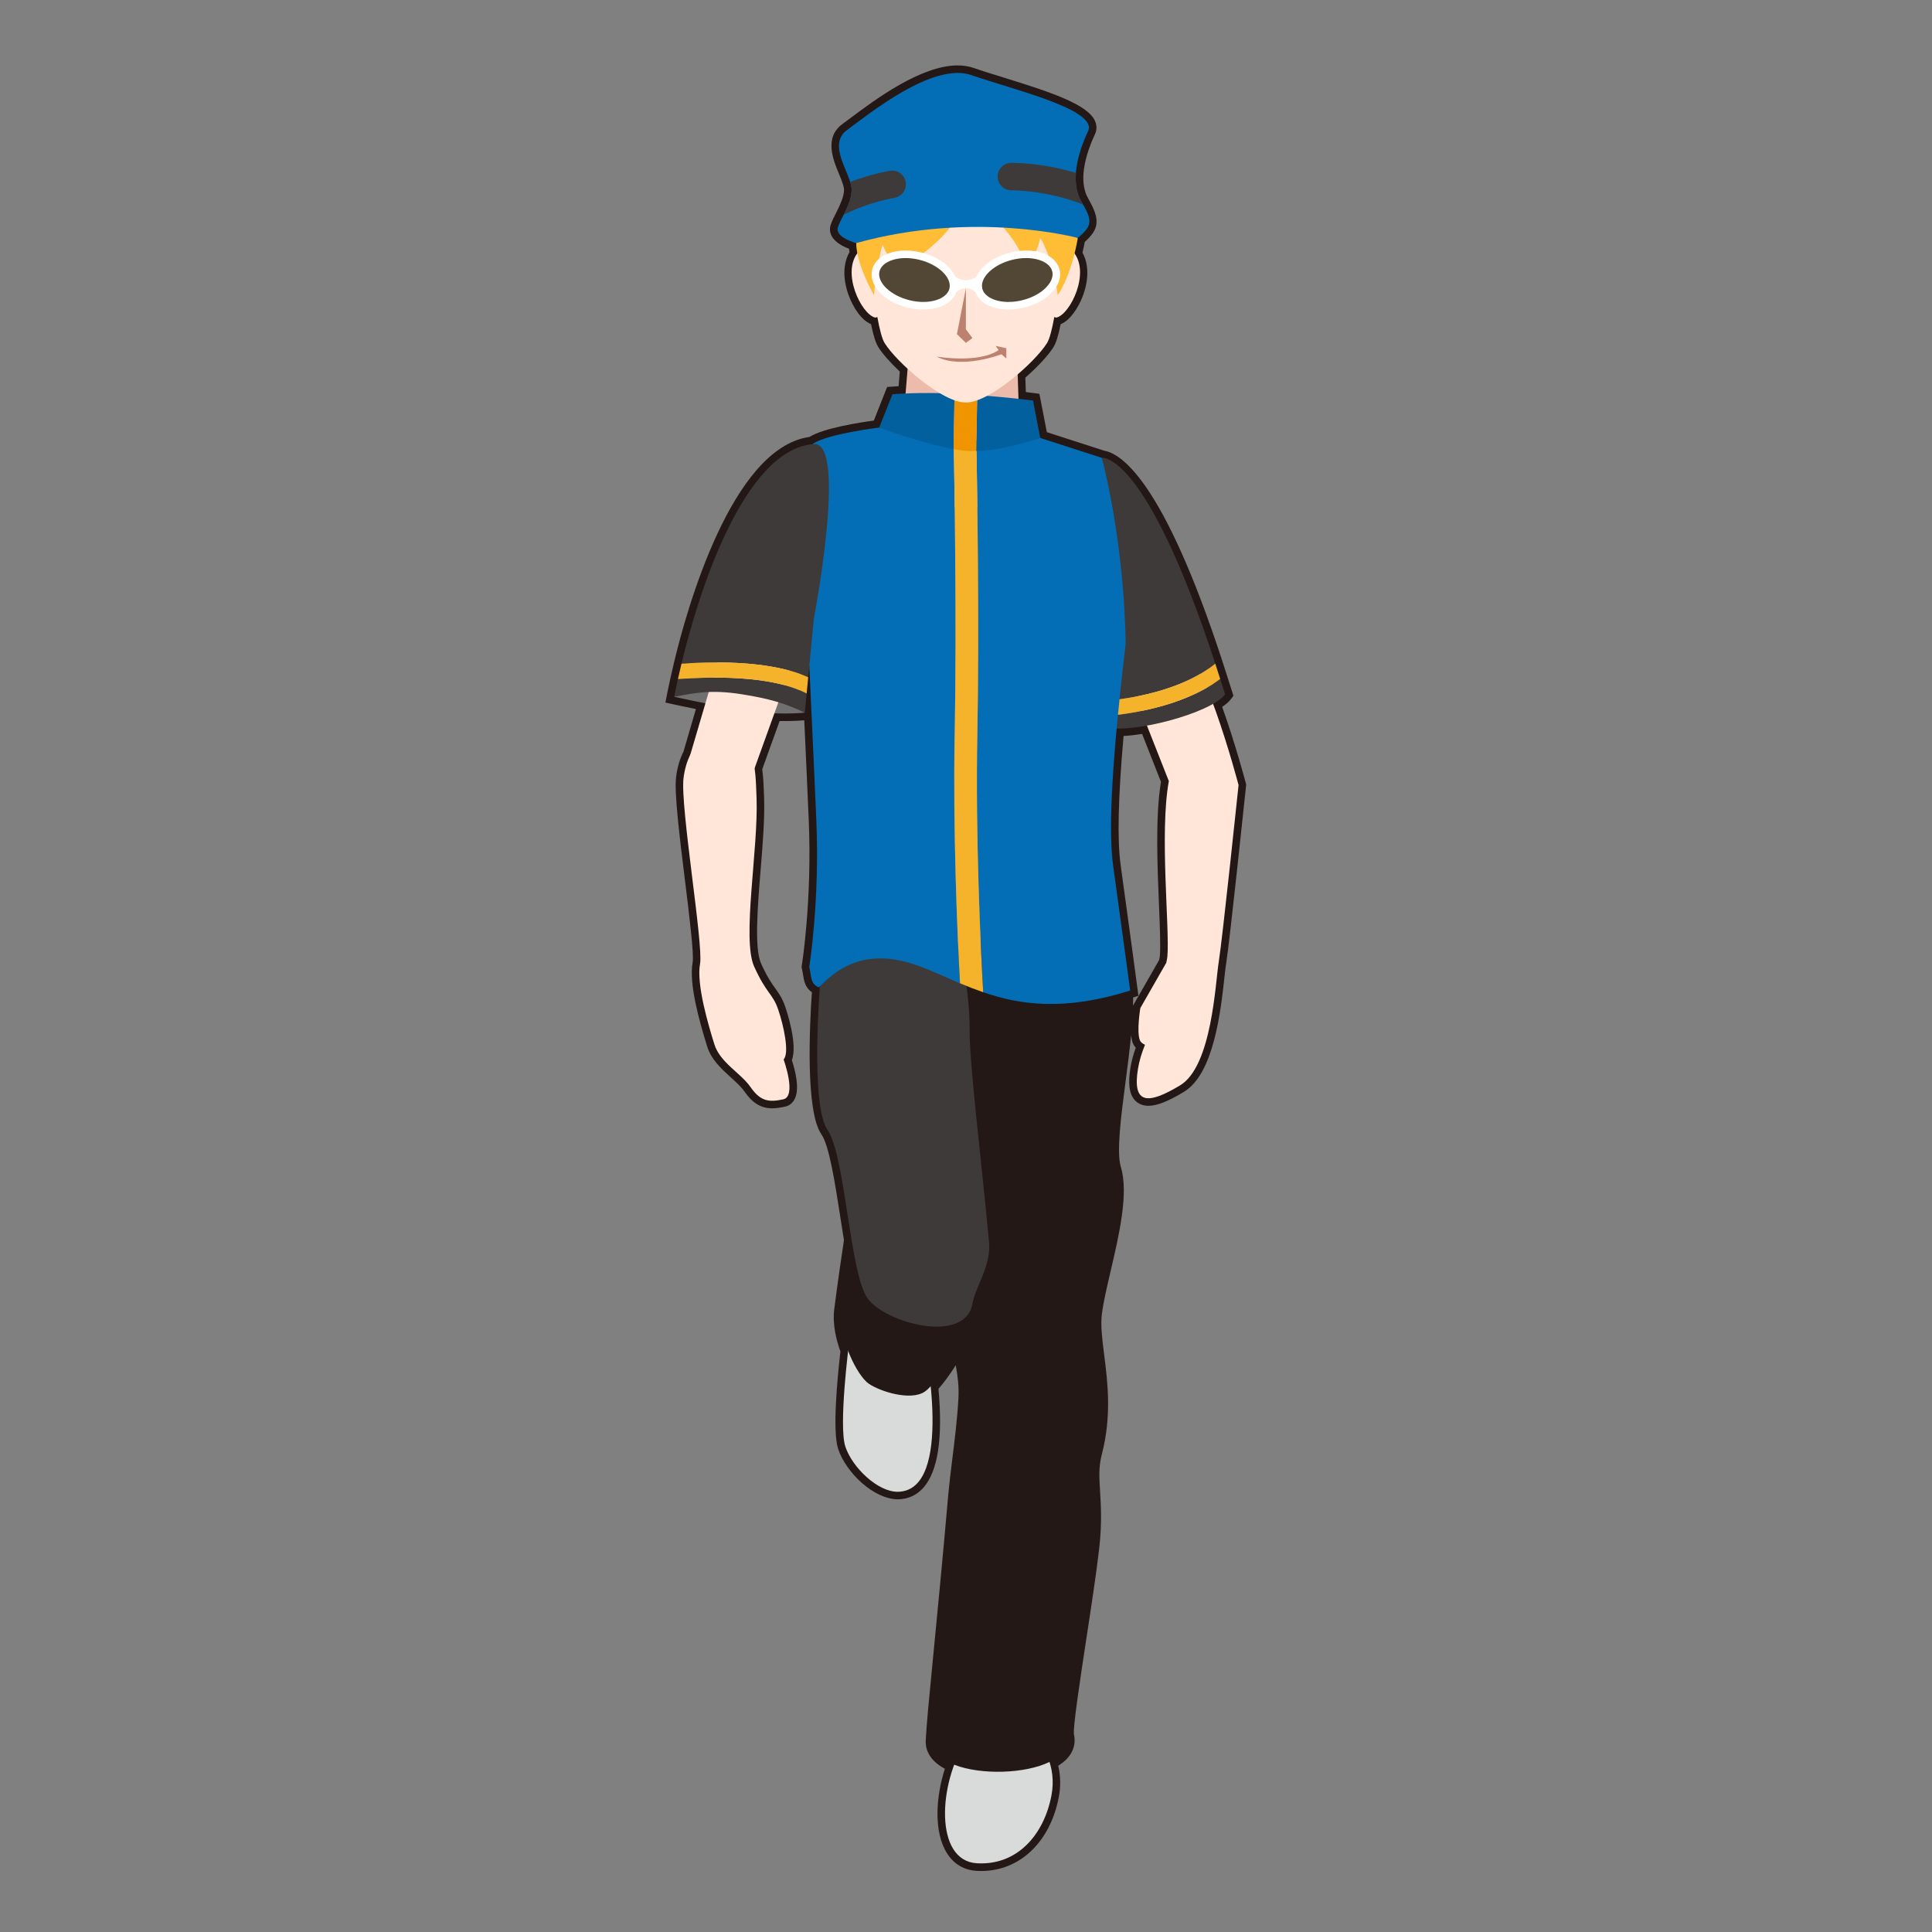 <?xml version="1.0" encoding="utf-8"?>
<!-- Generator: Adobe Illustrator 17.0.0, SVG Export Plug-In . SVG Version: 6.00 Build 0)  -->
<!DOCTYPE svg PUBLIC "-//W3C//DTD SVG 1.1//EN" "http://www.w3.org/Graphics/SVG/1.1/DTD/svg11.dtd">
<svg version="1.1" id="レイヤー_1" xmlns="http://www.w3.org/2000/svg" xmlns:xlink="http://www.w3.org/1999/xlink" x="0px"
	 y="0px" width="64px" height="64px" viewBox="0 0 64 64" style="enable-background:new 0 0 64 64;" xml:space="preserve">
<rect x="0" y="0" width="64" height="64" fill="#808080" stroke="none"/>
<path style="fill:#231815;" d="M32.506,61.979c-0.053,0-0.107-0.002-0.162-0.005
	c-0.406-0.025-0.739-0.221-0.963-0.566c-0.462-0.711-0.379-1.886-0.081-2.816
	c-0.571-0.302-0.646-0.707-0.634-0.937c0.028-0.545,0.108-1.367,0.241-2.729
	c0.126-1.296,0.299-3.056,0.509-5.447c0.03-0.335,0.077-0.718,0.128-1.127
	c0.079-0.634,0.168-1.353,0.205-2.032c0.022-0.408-0.027-0.748-0.088-1.094
	c-0.191,0.302-0.391,0.574-0.573,0.781c0.149,1.632-0.019,2.732-0.498,3.273
	c-0.221,0.249-0.501,0.379-0.835,0.387c-0,0-0,0-0,0
	c-0.821,0-1.735-0.897-1.99-1.669c-0.19-0.573-0.038-2.242,0.075-3.229
	c-0.134-0.37-0.269-0.896-0.204-1.406c0.115-0.899,0.25-1.815,0.321-2.28
	C27.913,40.812,27.869,40.531,27.826,40.25c-0.168-1.079-0.358-2.304-0.616-2.674
	c-0.527-0.755-0.394-3.569-0.315-4.708c-0.227-0.154-0.263-0.385-0.293-0.577
	c-0.01-0.062-0.02-0.13-0.038-0.204l-0.012-0.05l0.008-0.05
	c0.003-0.021,0.344-2.135,0.231-4.81c-0.032-0.774-0.092-2.084-0.149-3.316
	c-0.107,0.009-0.401,0.03-0.816,0.023L25.25,25.483
	c0.039,0.285,0.05,0.606,0.062,0.945c0.024,0.675-0.047,1.55-0.116,2.396
	c-0.099,1.215-0.211,2.592,0.015,3.092c0.206,0.456,0.349,0.656,0.476,0.832
	c0.122,0.171,0.228,0.319,0.328,0.611c0.047,0.138,0.417,1.246,0.216,1.759
	c0.103,0.311,0.277,0.959,0.085,1.306c-0.069,0.125-0.178,0.207-0.315,0.236
	c-0.173,0.037-0.302,0.054-0.419,0.054c-0.371,0-0.653-0.17-0.918-0.552
	c-0.113-0.163-0.282-0.315-0.46-0.478c-0.301-0.272-0.642-0.581-0.778-1.018
	c-0.269-0.862-0.61-2.089-0.481-2.788c0.048-0.263-0.113-1.567-0.255-2.718
	c-0.175-1.421-0.357-2.891-0.295-3.406c0.038-0.319,0.121-0.606,0.246-0.854
	l0.412-1.412c-0.478-0.097-0.772-0.162-0.772-0.162l-0.238-0.053l0.046-0.239
	c0,0,0.045-0.232,0.125-0.593c0.033-0.149,0.073-0.32,0.119-0.515
	c0.398-1.668,1.888-7.09,4.48-7.451c0.475-0.298,1.69-0.484,2.134-0.543
	l0.44-1.112l0.155-0.012c0,0,0.082-0.007,0.225-0.015l0.04-0.484
	C29.489,12.009,29.233,11.718,29.096,11.5c-0.087-0.138-0.163-0.377-0.241-0.762
	c-0.331-0.13-0.602-0.579-0.737-0.943c-0.204-0.549-0.194-1.067,0.023-1.442
	c-0.007-0.04-0.012-0.078-0.017-0.114c-0.186-0.069-0.456-0.203-0.571-0.416
	c-0.065-0.12-0.077-0.251-0.034-0.379c0.043-0.128,0.114-0.27,0.191-0.418
	c0.06-0.117,0.102-0.212,0.141-0.307c0.02-0.046,0.033-0.078,0.044-0.111
	c0.045-0.133,0.065-0.235,0.065-0.334c0-0.036-0.013-0.093-0.037-0.172
	C27.891,6,27.844,5.888,27.796,5.77c-0.201-0.484-0.503-1.217,0.117-1.666
	l0.249-0.185C28.979,3.307,30.5,2.167,31.725,2.167
	c0.195,0,0.377,0.03,0.542,0.088c0.266,0.094,0.602,0.197,0.964,0.309
	c1.63,0.502,2.803,0.901,3.044,1.446c0.064,0.146,0.062,0.299-0.005,0.442
	c-0.214,0.452-0.349,0.913-0.378,1.296c-0.011,0.145-0.006,0.286,0.015,0.422
	c0.033,0.173,0.072,0.284,0.126,0.375C36.051,6.575,36.062,6.598,36.073,6.622
	c0.369,0.653,0.342,0.962-0.139,1.392c-0.015,0.079-0.039,0.204-0.076,0.356
	c0.211,0.377,0.215,0.895,0.009,1.44c-0.136,0.358-0.403,0.798-0.731,0.928
	c-0.078,0.386-0.153,0.625-0.24,0.763c-0.171,0.271-0.514,0.644-0.93,1.008
	l0.016,0.479c0.178,0.021,0.272,0.034,0.272,0.034l0.177,0.024l0.247,1.27
	l1.899,0.613l-0.001,0.001c0.56,0.094,1.955,0.972,3.918,6.975l0.365,1.142
	l-0.075,0.102c-0.063,0.087-0.159,0.173-0.298,0.267
	c0.445,1.245,0.78,2.515,0.784,2.528l0.011,0.044l-0.004,0.045
	c-0.022,0.209-0.539,5.137-0.655,5.852c-0.02,0.115-0.037,0.284-0.061,0.489
	c-0.122,1.117-0.351,3.198-1.341,3.794c-0.53,0.32-0.894,0.463-1.176,0.463l0,0
	c-0.242,0-0.386-0.108-0.464-0.2c-0.175-0.206-0.217-0.546-0.131-1.068
	c0.034-0.21,0.091-0.423,0.176-0.659c-0.043-0.043-0.075-0.091-0.097-0.146
	c-0.03-0.075-0.049-0.17-0.058-0.273c-0.05,0.516-0.12,1.054-0.189,1.583
	c-0.147,1.13-0.301,2.299-0.151,2.793c0.264,0.868-0.058,2.245-0.342,3.46
	c-0.124,0.533-0.242,1.037-0.288,1.414s0.012,0.828,0.078,1.351
	c0.113,0.896,0.255,2.012-0.08,3.297c-0.107,0.408-0.085,0.771-0.056,1.229
	c0.028,0.469,0.064,1.052-0.028,1.868c-0.093,0.814-0.266,1.949-0.434,3.047
	c-0.196,1.29-0.441,2.895-0.404,3.123c0.055,0.244,0.05,0.688-0.521,1.042
	c0.08,0.338,0.086,0.686,0.019,1.037C34.792,61.016,33.783,61.979,32.506,61.979z
	 M31.939,43.69l0.103,0.777c0.023,0.18,0.055,0.351,0.085,0.52
	c0.074,0.41,0.151,0.834,0.123,1.359c-0.038,0.697-0.128,1.425-0.208,2.066
	c-0.05,0.402-0.097,0.779-0.126,1.109c-0.211,2.394-0.383,4.154-0.51,5.452
	c-0.128,1.308-0.212,2.172-0.24,2.705c-0.014,0.271,0.285,0.446,0.537,0.546
	l0.228,0.09l-0.085,0.23c-0.366,0.978-0.384,2.066-0.045,2.589
	c0.139,0.213,0.326,0.324,0.574,0.339c1.331,0.091,2.016-1.018,2.21-2.04
	c0.064-0.338,0.044-0.67-0.06-0.989l-0.068-0.207l0.196-0.095
	c0.339-0.165,0.485-0.363,0.436-0.588c-0.057-0.256,0.078-1.203,0.398-3.305
	c0.167-1.093,0.339-2.224,0.432-3.028c0.088-0.772,0.055-1.308,0.025-1.78
	c-0.03-0.484-0.057-0.901,0.07-1.388c0.312-1.191,0.182-2.209,0.068-3.107
	c-0.07-0.555-0.132-1.034-0.078-1.474c0.049-0.404,0.17-0.921,0.298-1.468
	c0.256-1.096,0.574-2.46,0.35-3.201c-0.181-0.598-0.035-1.712,0.135-3.002
	c0.135-1.034,0.275-2.103,0.245-2.938l-0.007-0.193l0.136-0.041
	c-0.071-0.533-0.271-2.013-0.534-3.913c-0.125-0.905-0.088-2.369,0.116-4.607
	l0.021-0.232l0.232,0.005c0.003,0,0.005,0,0.007,0
	c0.286,0,0.588-0.033,0.945-0.096l0.201-0.036l0.827,2.098l-0.013,0.07
	c-0.195,1.076-0.127,2.732-0.071,4.062c0.032,0.767,0.058,1.372,0.027,1.725
	c-0.005,0.064-0.02,0.129-0.033,0.194l-0.038,0.118l-0.836,1.46
	c-0.052,0.335-0.074,0.758-0.021,0.891l0.213,0.1l-0.045,0.232
	c-0.111,0.277-0.18,0.513-0.217,0.74c-0.085,0.512,0,0.643,0.019,0.664
	c0.017,0.021,0.195,0.117,1-0.367c0.778-0.469,0.997-2.463,1.103-3.421
	c0.023-0.216,0.043-0.394,0.062-0.515c0.109-0.665,0.593-5.265,0.646-5.777
	c-0.065-0.246-0.403-1.479-0.827-2.631l-0.073-0.197l0.183-0.105
	c0.114-0.067,0.191-0.12,0.242-0.16l-0.279-0.874
	c-2.134-6.524-3.488-6.643-3.502-6.644l-0.061,0.01l-0.034-0.021l-2.181-0.704
	l-0.233-1.206c-0.076-0.009-0.176-0.021-0.298-0.034l-0.216-0.024l-0.037-1.151
	l0.092-0.078c0.407-0.348,0.77-0.73,0.922-0.974
	c0.028-0.045,0.105-0.211,0.209-0.778l0.048-0.26l0.274,0.066
	c0.059-0.045,0.256-0.256,0.396-0.629c0.163-0.432,0.159-0.833-0.013-1.076
	l-0.066-0.094l0.028-0.112c0.074-0.291,0.107-0.502,0.108-0.507l0.015-0.092
	l0.071-0.06c0.353-0.298,0.373-0.332,0.108-0.797l0.166-0.223l-0.216,0.126
	c-0.084-0.143-0.142-0.307-0.178-0.501c-0.037-0.225-0.044-0.405-0.029-0.587
	c0.043-0.568,0.255-1.114,0.425-1.472c-0.169-0.405-1.775-0.901-2.735-1.197
	c-0.369-0.114-0.711-0.219-0.982-0.315c-0.112-0.04-0.238-0.06-0.376-0.06
	c-1.058,0-2.547,1.116-3.263,1.653l-0.256,0.19
	c-0.28,0.202-0.161,0.555,0.052,1.069c0.055,0.132,0.106,0.259,0.143,0.374
	c0.042,0.132,0.061,0.232,0.061,0.322c0,0.154-0.029,0.312-0.092,0.494
	c-0.015,0.044-0.033,0.089-0.052,0.134c-0.049,0.117-0.096,0.224-0.147,0.324
	c-0.081,0.157-0.141,0.271-0.176,0.376c0.025,0.045,0.24,0.158,0.432,0.209
	l0.186,0.05l0,0.192c0,0.079,0.012,0.175,0.038,0.3l0.022,0.108
	L28.608,8.55c-0.173,0.239-0.181,0.639-0.021,1.07
	c0.135,0.362,0.322,0.574,0.421,0.637l0.254-0.061l0.048,0.26
	c0.104,0.567,0.18,0.733,0.208,0.778c0.125,0.2,0.393,0.496,0.716,0.793
	l0.09,0.083l-0.096,1.166l-0.221,0.009c-0.11,0.004-0.202,0.009-0.271,0.013
	l-0.434,1.096l-0.148,0.018c-0.587,0.071-1.579,0.246-1.987,0.441v0.091
	l-0.226,0.022c-1.838,0.179-3.335,3.774-4.124,7.078
	c-0.045,0.191-0.085,0.36-0.117,0.507c-0.03,0.133-0.054,0.249-0.074,0.341
	c0.18,0.039,0.451,0.095,0.788,0.162l0.269,0.053l-0.582,1.979
	c-0.115,0.237-0.181,0.469-0.212,0.73c-0.054,0.455,0.132,1.958,0.296,3.285
	c0.194,1.57,0.31,2.548,0.25,2.87c-0.081,0.437,0.077,1.295,0.467,2.549
	c0.095,0.306,0.358,0.544,0.636,0.796c0.192,0.173,0.39,0.353,0.536,0.562
	c0.215,0.312,0.368,0.337,0.507,0.337c0.081,0,0.178-0.013,0.314-0.042
	c0.054-0.087-0.021-0.575-0.172-0.992l-0.053-0.146l0.108-0.112
	c0.063-0.12-0.022-0.778-0.236-1.399c-0.077-0.223-0.15-0.326-0.262-0.481
	c-0.133-0.186-0.298-0.417-0.524-0.917c-0.279-0.617-0.171-1.939-0.058-3.339
	c0.068-0.832,0.138-1.692,0.114-2.337c-0.013-0.35-0.024-0.68-0.066-0.952
	l-0.01-0.062l0.742-2.06l0.183,0.007c0.332,0.013,0.6,0.006,0.769-0.004
	l0.129-1.343l0.499,0.012c0.07,1.496,0.184,3.931,0.233,5.113
	c0.105,2.5-0.179,4.524-0.23,4.862c0.015,0.069,0.025,0.135,0.035,0.196
	c0.009,0.059,0.017,0.102,0.024,0.135l0.307-0.324l-0.019,0.669
	c-0.147,1.927-0.139,4.096,0.211,4.596c0.324,0.466,0.506,1.641,0.699,2.884
	c0.046,0.292,0.091,0.585,0.138,0.866l0.006,0.039l-0.006,0.039
	c-0.068,0.449-0.208,1.388-0.325,2.308c-0.056,0.436,0.076,0.906,0.197,1.226
	l0.021,0.057l-0.007,0.061c-0.18,1.545-0.22,2.723-0.104,3.073
	c0.213,0.644,0.979,1.325,1.492,1.325c0.204-0.004,0.358-0.075,0.484-0.218
	c0.383-0.433,0.512-1.499,0.364-3.005l-0.011-0.113l0.078-0.083
	c0.214-0.227,0.585-0.72,0.925-1.363L31.939,43.69z M37.536,33.043
	c0.001,0.091,0,0.183-0.003,0.276l0.024-0.049l0.84-1.467
	c0.015-0.067,0.022-0.103,0.025-0.138c0.027-0.322,0.001-0.943-0.028-1.662
	c-0.056-1.328-0.124-2.973,0.065-4.102l-0.625-1.588
	c-0.228,0.035-0.433,0.058-0.614,0.066c-0.181,2.046-0.212,3.444-0.098,4.27
	c0.333,2.4,0.562,4.13,0.562,4.13l0.027,0.208L37.536,33.043z"/>
<g>
	<path style="fill:#D9DADA;" d="M34.5,57.833c0,0,0.521,0.649,0.33,1.647
		c-0.246,1.291-1.128,2.324-2.471,2.243C30.948,61.638,31.083,59.083,32,57.667
		C32.667,57.5,33.417,57.417,34.5,57.833z"/>
	<path style="fill:#231815;" d="M37.167,32c0.482,1.622-0.632,5.551-0.275,6.731
		c0.358,1.18-0.49,3.543-0.639,4.772c-0.133,1.094,0.519,2.639,0.004,4.615
		C36.025,49.006,36.349,49.651,36.167,51.25c-0.223,1.957-0.923,5.848-0.833,6.25
		c0.333,1.5-4.49,1.617-4.417,0.167c0.054-1.064,0.322-3.314,0.75-8.167
		c0.076-0.861,0.273-2.047,0.333-3.167c0.051-0.945-0.257-1.537-0.25-2.5
		C31.76,42.362,31.618,40.38,31.833,39c0.833-5.333-0.5-6.667-0.292-7.083
		C31.75,31.5,36.132,28.518,37.167,32z"/>
	<path style="fill:#D9DADA;" d="M28.125,44.5c0,0-0.352,2.724-0.122,3.42
		C28.232,48.615,29.083,49.431,29.75,49.417C31.625,49.375,30.625,44.5,30.625,44.5H28.125z"/>
	<path style="fill:#231815;" d="M28.253,40.806c0,0-0.205,1.318-0.368,2.589
		c-0.122,0.956,0.52,2.179,0.887,2.437c0.368,0.259,1.4,0.59,1.868,0.264
		c0.468-0.327,1.906-2.435,1.735-3.717C32.205,41.096,28.253,40.806,28.253,40.806z"/>
	<path style="fill:#3E3A39;" d="M27.167,32.583c0,0-0.334,4.016,0.248,4.851
		c0.583,0.835,0.733,4.727,1.316,5.563c0.583,0.835,3.248,1.55,3.483,0.183
		c0.091-0.529,0.621-1.26,0.551-2.017c-0.271-2.9-0.658-5.93-0.646-7.11
		C32.13,32.868,31.615,25.93,27.167,32.583z"/>
</g>
<path style="fill:#717071;" d="M22.333,23.083c0,0,0.885,0.198,2.104,0.417
	s2.223,0.108,2.223,0.108L25,21.062L22.333,23.083z"/>
<path style="fill:#FFE6D9;" d="M37.438,22.625c0,0,0.436-1.622,1.375-1.562s2.216,4.944,2.216,4.944
	S40.492,31.128,40.375,31.844s-0.224,3.472-1.283,4.11
	c-1.059,0.638-1.591,0.643-1.395-0.551c0.045-0.277,0.13-0.539,0.232-0.793
	c-0.079-0.038-0.143-0.084-0.168-0.147c-0.116-0.29,0.014-1.069,0.014-1.069
	l0.858-1.499c0.014-0.069,0.032-0.139,0.038-0.208
	C38.752,30.744,38.406,27.594,38.719,25.875L37.438,22.625z"/>
<polygon style="fill:#FFE6D9;" points="24.029,21.051 22.794,25.249 24.781,26.047 26.356,21.678 
	"/>
<g>
	<g>
		<path style="fill:#3E3A39;" d="M40.583,23c-0.458,0.625-3.125,1.333-4,1.083l0.018-0.357
			c2.091-0.194,3.249-0.806,3.819-1.234C40.475,22.665,40.528,22.819,40.583,23z"/>
		<path style="fill:#3E3A39;" d="M36.75,20.792c0,0-1.283-3.213-0.25-5.625c0,0,1.448-0.247,3.757,6.815
			c-0.423,0.355-1.492,1.026-3.63,1.239L36.75,20.792z"/>
		<path style="fill:#F5B32C;" d="M40.257,21.982c0.054,0.165,0.109,0.337,0.164,0.51
			c-0.57,0.429-1.728,1.041-3.819,1.234l0.026-0.506
			C38.764,23.008,39.833,22.337,40.257,21.982z"/>
	</g>
	<polygon style="fill:#EDBBAB;" points="29.688,16.809 33.855,16.809 33.693,11.809 30.099,11.809 	"/>
	<g>
		<path style="fill:#036EB5;" d="M32.375,24.382c0.07-3.666-0.007-8.394-0.033-9.8
			c0.03,0.002,0.058,0.006,0.087,0.008c0.952,0.061,2.031-0.082,2.031-0.082
			L36.5,15.167c0.792,3.125,0.788,6.154,0.788,6.154
			c-0.425,3.646-0.591,6.08-0.413,7.363C37.208,31.083,37.438,32.812,37.438,32.812
			c-2.183,0.693-3.666,0.472-4.868,0.057C32.483,31.424,32.312,27.684,32.375,24.382z"/>
		<path style="fill:#036EB5;" d="M26.75,20.792c0.708-3.292,0.167-6.083,0.167-6.083
			c0.471-0.337,2.208-0.546,2.208-0.546l2.465,0.33
			c0.024,1.268,0.107,6.133,0.035,9.875c-0.059,3.091,0.085,6.557,0.176,8.206
			C30.821,32.156,29.995,31.71,29.031,31.75c-0.999,0.041-1.615,0.663-1.906,0.958
			c-0.291-0.121-0.238-0.353-0.318-0.68c0,0,0.35-2.126,0.235-4.861
			C26.967,25.394,26.75,20.792,26.75,20.792z"/>
		<path style="fill:#F5B32C;" d="M31.625,24.368c0.072-3.743-0.011-8.607-0.035-9.875
			l0.088,0.012l0.406,0.054c0.083,0.011,0.171,0.017,0.258,0.023
			c0.026,1.406,0.103,6.134,0.033,9.8c-0.063,3.302,0.108,7.042,0.195,8.487
			c-0.268-0.093-0.524-0.192-0.768-0.296C31.71,30.925,31.566,27.458,31.625,24.368z"/>
	</g>
	<g>
		<path style="fill:#03609E;" d="M29.125,14.163l0.438-1.104c0,0,0.875-0.075,2.059-0.02
			l-0.033,1.838C30.54,14.694,29.125,14.163,29.125,14.163z"/>
		<path style="fill:#03609E;" d="M32.415,13.089c1.126,0.087,1.805,0.18,1.805,0.18
			l0.24,1.239c0,0-1.089,0.387-2.059,0.431c-0.022,0.001-0.042-0.002-0.063-0.001
			l0.034-1.853C32.385,13.087,32.401,13.088,32.415,13.089z"/>
		<path style="fill:#F09400;" d="M31.654,14.89c-0.021-0.003-0.044-0.009-0.066-0.013
			l0.033-1.838c0.014,0.001,0.026,0.001,0.04,0.001
			C31.773,13.046,31.884,13.051,32,13.059c0.13,0.009,0.251,0.018,0.371,0.027
			l-0.034,1.853c-0.129,0.004-0.256,0.006-0.377-0.005
			C31.866,14.925,31.759,14.907,31.654,14.89z"/>
	</g>
	<g>
		<path style="fill:#3E3A39;" d="M22.576,21.986c0.558-2.337,2.058-7.105,4.383-7.277
			c1.125-0.083,0,5.792,0,5.792l-0.186,1.935
			C26.131,22.142,24.881,21.831,22.576,21.986z"/>
		<path style="fill:#3E3A39;" d="M26.721,22.975l-0.061,0.633C26,23.292,25.465,23.141,24.583,23
			c-1.042-0.167-1.583-0.042-2.25,0.083c0,0,0.045-0.23,0.124-0.587
			C25.041,22.305,26.242,22.716,26.721,22.975z"/>
		<path style="fill:#F5B32C;" d="M26.773,22.435l-0.052,0.54
			c-0.479-0.259-1.68-0.67-4.264-0.479c0.033-0.148,0.072-0.318,0.118-0.511
			C24.881,21.831,26.131,22.142,26.773,22.435z"/>
	</g>
</g>
<path style="fill:#FFE6D9;" d="M25.062,26.438c0.062,1.693-0.493,4.667-0.079,5.582
	c0.414,0.915,0.61,0.882,0.795,1.421c0.185,0.54,0.379,1.447,0.18,1.654
	c0,0,0.443,1.223-0.01,1.321c-0.454,0.098-0.747,0.083-1.079-0.396
	c-0.332-0.479-1.015-0.818-1.205-1.427c-0.189-0.609-0.602-1.976-0.474-2.668
	c0.116-0.626-0.659-5.207-0.548-6.14c0.073-0.61,0.305-1.003,0.582-1.245
	C23.631,24.186,23.759,24.12,24,24.219C25.024,24.638,25.021,25.298,25.062,26.438z"/>
<g id="head_6_">
	<path style="fill:#FFE6D9;" d="M35.544,8.332c-0.113-0.127-0.22-0.17-0.323-0.182
		c0.084-0.901,0.131-1.636,0.131-1.636l-3.357-1.196l-3.357,1.196
		c0,0,0.048,0.736,0.131,1.636c-0.103,0.012-0.209,0.055-0.323,0.182
		c-0.599,0.671,0.085,2.078,0.543,2.187c0.027,0.006,0.049-0.013,0.074-0.018
		c0.074,0.406,0.155,0.727,0.243,0.867c0.397,0.632,1.898,1.967,2.688,1.967
		s2.291-1.335,2.688-1.967c0.088-0.14,0.169-0.46,0.243-0.867
		c0.025,0.006,0.047,0.025,0.074,0.018C35.458,10.411,36.142,9.004,35.544,8.332z"
		/>
	<path style="fill:#BC816F;" d="M31.026,11.813c0,0,1.402,0.237,2.054-0.217l-0.099-0.138
		l0.355,0.079v0.338l-0.163-0.141C33.174,11.734,31.856,12.247,31.026,11.813z"/>
	<polygon style="fill:#BC816F;" points="31.996,9.557 31.996,10.908 32.213,11.198 31.996,11.359 
		31.699,11.069 	"/>
	<path style="fill:#FFBC35;" d="M35.704,7.883c0,0-0.172,1.139-0.664,1.896
		c0,0-0.164-1.252-0.583-1.896c0,0-0.078,0.568-0.494,0.889
		c0,0-0.309-1.343-2.047-2.214c0,0,0.031,1.097-2.164,2.384
		c0,0-0.32-0.378-0.519-0.833c0,0-0.218,0.755-0.282,1.668
		c0,0-0.588-1.025-0.588-1.725s3.519-2.214,3.519-2.214L35.704,7.883z"/>
	<path style="fill:#036EB5;" d="M28.362,8.053c0,0-0.719-0.189-0.605-0.53
		c0.114-0.341,0.454-0.757,0.454-1.249s-0.833-1.476-0.151-1.968
		c0.681-0.492,2.838-2.271,4.125-1.816s4.201,1.135,3.86,1.854
		s-0.605,1.684-0.227,2.327c0.378,0.643,0.378,0.795-0.114,1.211
		C35.704,7.883,32.298,6.956,28.362,8.053z"/>
	<path style="fill:#3E3A39;" d="M35.644,5.729c-1.136-0.345-2.103-0.337-2.152-0.334
		c-0.251,0.004-0.45,0.211-0.446,0.462c0.004,0.248,0.208,0.447,0.455,0.447
		c0.002,0,0.004,0,0.007,0c-0.002-0.001,1.173-0.006,2.362,0.468
		c-0.02-0.036-0.029-0.06-0.052-0.099C35.658,6.401,35.617,6.072,35.644,5.729z"/>
	<path style="fill:#3E3A39;" d="M30.002,6.027C29.959,5.781,29.732,5.617,29.478,5.657
		C29.43,5.665,28.846,5.768,28.162,6.027c0.028,0.09,0.049,0.175,0.049,0.247
		c0,0.31-0.135,0.587-0.263,0.837c0.631-0.318,1.346-0.501,1.684-0.559
		C29.878,6.509,30.045,6.274,30.002,6.027z"/>
	<g>
		
			<ellipse transform="matrix(0.971 -0.238 0.238 0.971 -1.239 8.292)" style="fill:#524634;" cx="33.699" cy="9.276" rx="1.318" ry="0.815"/>
		<path style="fill:#FFFFFF;" d="M33.407,10.252c-0.58,0-1.016-0.249-1.11-0.633
			c-0.125-0.512,0.392-1.063,1.179-1.256c0.172-0.042,0.346-0.063,0.515-0.063
			c0.58,0,1.016,0.249,1.109,0.633c0.063,0.255-0.033,0.528-0.27,0.769
			c-0.221,0.225-0.544,0.398-0.908,0.488C33.75,10.23,33.576,10.252,33.407,10.252z
			 M33.99,8.549c-0.149,0-0.303,0.019-0.456,0.057
			c-0.628,0.154-1.083,0.591-0.994,0.954c0.065,0.265,0.414,0.442,0.867,0.442
			c0.149,0,0.303-0.019,0.456-0.057c0.319-0.078,0.6-0.228,0.788-0.42
			c0.174-0.177,0.247-0.366,0.206-0.534C34.793,8.727,34.444,8.549,33.99,8.549z"
			/>
	</g>
	<g>
		
			<ellipse transform="matrix(-0.971 -0.238 0.238 -0.971 57.504 25.499)" style="fill:#524634;" cx="30.292" cy="9.276" rx="1.318" ry="0.815"/>
		<path style="fill:#FFFFFF;" d="M30.584,10.252L30.584,10.252
			c-0.169,0-0.343-0.021-0.515-0.063c-0.786-0.193-1.303-0.745-1.178-1.256
			c0.095-0.384,0.53-0.633,1.11-0.633c0.169,0,0.342,0.021,0.515,0.063
			c0.786,0.193,1.303,0.745,1.178,1.256C31.6,10.003,31.164,10.252,30.584,10.252
			z M30.001,8.549c-0.454,0-0.802,0.178-0.867,0.442
			C29.045,9.354,29.5,9.792,30.128,9.945c0.153,0.038,0.306,0.057,0.456,0.057l0,0
			c0.454,0,0.802-0.178,0.867-0.442c0.089-0.363-0.366-0.8-0.995-0.954
			C30.303,8.568,30.15,8.549,30.001,8.549z"/>
	</g>
	<path style="fill:#FFFFFF;" d="M32.438,9.085c0,0-0.155,0.195-0.442,0.195
		S31.553,9.085,31.553,9.085v0.72c0,0,0.171-0.256,0.442-0.256
		s0.442,0.256,0.442,0.256V9.085z"/>
</g>
<g>
</g>
<g>
</g>
<g>
</g>
<g>
</g>
<g>
</g>
<g>
</g>
</svg>
